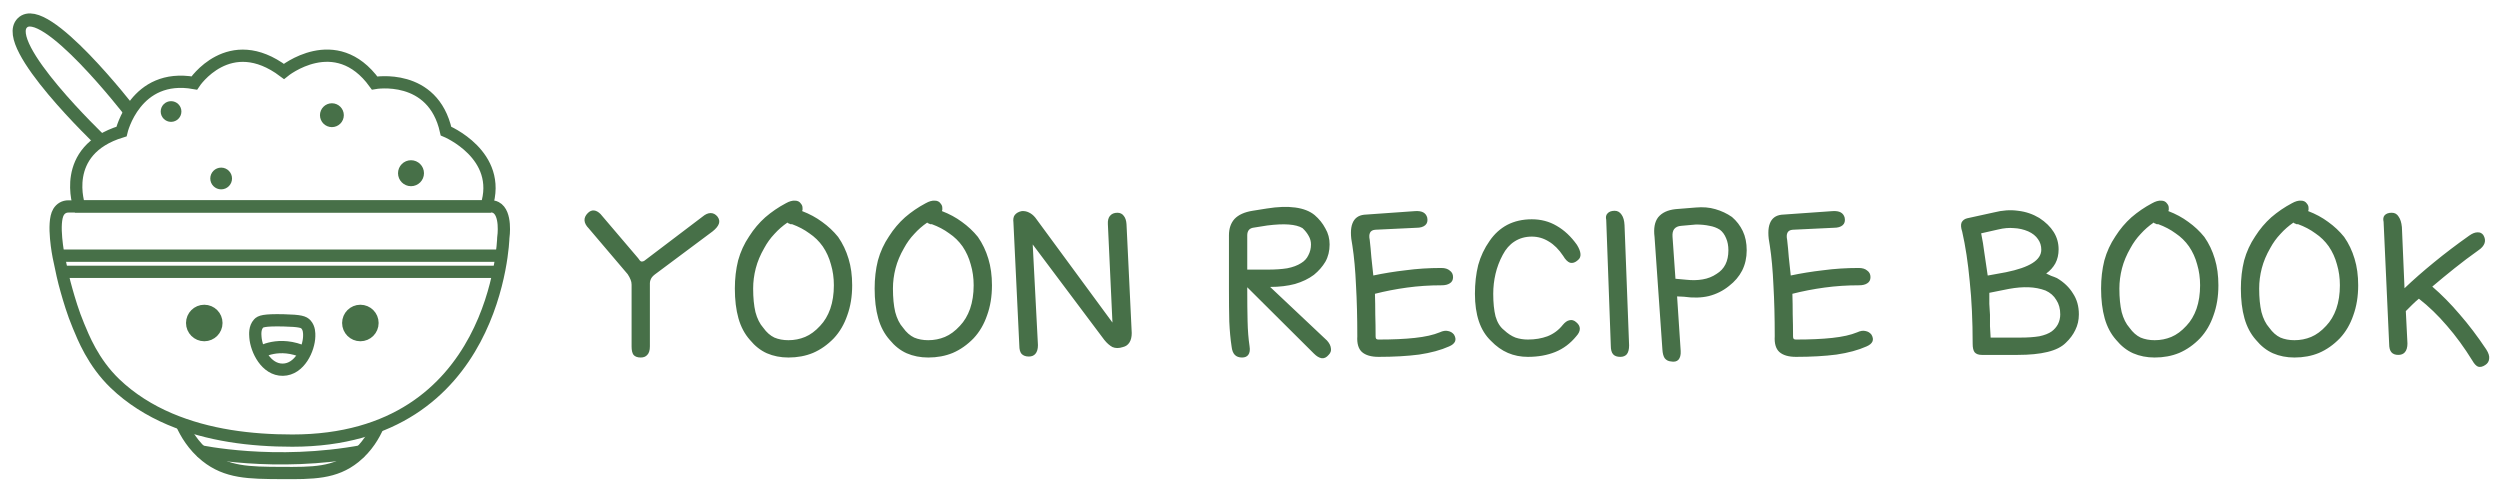 <svg width="153" height="30" viewBox="0 0 153 30" fill="none" xmlns="http://www.w3.org/2000/svg">
<path d="M4.853 12.634C4.853 12.634 3.626 9.213 7.435 8.051C7.435 8.051 8.274 4.436 11.889 5.081C11.889 5.081 14.019 1.854 17.375 4.371C17.375 4.371 20.538 1.789 22.926 5.081C22.926 5.081 26.498 4.441 27.294 8.021C27.294 8.021 30.799 9.471 29.767 12.634H4.853Z" stroke="#477048" stroke-width="0.75" stroke-miterlimit="10"/>
<path d="M4.185 12.634H30.15C30.227 12.646 30.292 12.669 30.349 12.699C31.01 13.043 30.815 14.476 30.801 14.571C30.801 14.571 30.478 26.965 17.892 26.965C15.349 26.965 12.744 26.645 10.388 25.644C9.158 25.121 8.005 24.401 7.038 23.473C5.682 22.171 5.086 20.616 4.804 19.944C4.458 19.122 4.227 18.316 4.079 17.798C3.882 17.112 3.785 16.64 3.59 15.697C3.59 15.697 3.176 13.637 3.584 12.973C3.718 12.755 3.928 12.634 4.185 12.634H4.185Z" stroke="#477048" stroke-width="0.75" stroke-miterlimit="10"/>
<path d="M3.852 16.636H30.529" stroke="#477048" stroke-width="0.75" stroke-miterlimit="10"/>
<path d="M3.659 15.647H30.704" stroke="#477048" stroke-width="0.754" stroke-miterlimit="10"/>
<path d="M11.125 25.95C11.371 26.497 11.817 27.281 12.609 27.916C13.873 28.93 15.239 28.937 17.198 28.948C19.155 28.959 20.484 28.966 21.706 27.984C22.47 27.37 22.893 26.61 23.125 26.086" stroke="#477048" stroke-width="0.75" stroke-miterlimit="10"/>
<path d="M22.055 20.51C22.465 20.51 22.797 20.177 22.797 19.767C22.797 19.357 22.465 19.025 22.055 19.025C21.645 19.025 21.312 19.357 21.312 19.767C21.312 20.177 21.645 20.51 22.055 20.51Z" fill="#477048" stroke="#477048" stroke-width="0.75" stroke-miterlimit="10"/>
<path d="M12.502 20.51C12.912 20.51 13.244 20.177 13.244 19.767C13.244 19.357 12.912 19.025 12.502 19.025C12.092 19.025 11.759 19.357 11.759 19.767C11.759 20.177 12.092 20.51 12.502 20.51Z" fill="#477048" stroke="#477048" stroke-width="0.75" stroke-miterlimit="10"/>
<path d="M15.826 19.799C15.936 19.68 16.113 19.576 17.375 19.606C18.394 19.63 18.591 19.706 18.731 19.864C18.93 20.091 18.928 20.393 18.924 20.574C18.908 21.355 18.34 22.61 17.311 22.626C16.289 22.641 15.691 21.422 15.632 20.639C15.617 20.437 15.588 20.058 15.826 19.799Z" stroke="#477048" stroke-width="0.75" stroke-miterlimit="10"/>
<path d="M20.312 7.405C20.508 7.405 20.667 7.246 20.667 7.05C20.667 6.854 20.508 6.695 20.312 6.695C20.116 6.695 19.957 6.854 19.957 7.05C19.957 7.246 20.116 7.405 20.312 7.405Z" fill="#477048" stroke="#477048" stroke-width="0.75" stroke-miterlimit="10"/>
<path d="M13.535 11.214C13.695 11.214 13.825 11.084 13.825 10.924C13.825 10.763 13.695 10.633 13.535 10.633C13.374 10.633 13.244 10.763 13.244 10.924C13.244 11.084 13.374 11.214 13.535 11.214Z" fill="#477048" stroke="#477048" stroke-width="0.75" stroke-miterlimit="10"/>
<path d="M25.153 11.02C25.385 11.02 25.573 10.832 25.573 10.601C25.573 10.369 25.385 10.181 25.153 10.181C24.922 10.181 24.734 10.369 24.734 10.601C24.734 10.832 24.922 11.02 25.153 11.02Z" fill="#477048" stroke="#477048" stroke-width="0.75" stroke-miterlimit="10"/>
<path d="M10.468 7.083C10.611 7.083 10.727 6.967 10.727 6.824C10.727 6.682 10.611 6.566 10.468 6.566C10.326 6.566 10.21 6.682 10.21 6.824C10.21 6.967 10.326 7.083 10.468 7.083Z" fill="#477048" stroke="#477048" stroke-width="0.75" stroke-miterlimit="10"/>
<path d="M6.17 8.62C6.17 8.62 0.012 2.757 1.367 1.402C2.723 0.046 7.959 6.824 7.959 6.824" stroke="#477048" stroke-width="0.802" stroke-miterlimit="10"/>
<path d="M15.899 21.573C15.899 21.573 17.067 20.828 18.673 21.573" stroke="#477048" stroke-width="0.75" stroke-miterlimit="10"/>
<path d="M12.175 27.6C12.175 27.6 16.808 28.613 22.225 27.6" stroke="#477048" stroke-width="0.75" stroke-miterlimit="10"/>
<path d="M40.073 16.8C39.953 16.893 39.873 16.987 39.833 17.08C39.793 17.16 39.773 17.24 39.773 17.32V21.2C39.773 21.44 39.72 21.613 39.613 21.72C39.52 21.827 39.387 21.88 39.213 21.88C39.013 21.88 38.867 21.827 38.773 21.72C38.693 21.613 38.653 21.44 38.653 21.2V17.42C38.653 17.313 38.633 17.213 38.593 17.12C38.553 17.013 38.493 16.9 38.413 16.78L36.033 13.98C35.873 13.82 35.787 13.66 35.773 13.5C35.76 13.34 35.827 13.187 35.973 13.04C36.093 12.92 36.22 12.867 36.353 12.88C36.487 12.893 36.62 12.967 36.753 13.1L39.053 15.8C39.12 15.907 39.18 15.973 39.233 16C39.3 16.013 39.367 16 39.433 15.96L42.993 13.26C43.167 13.113 43.333 13.04 43.493 13.04C43.653 13.04 43.793 13.113 43.913 13.26C44.02 13.407 44.047 13.553 43.993 13.7C43.94 13.847 43.813 14 43.613 14.16L40.073 16.8ZM48.093 12.44C48.306 12.32 48.493 12.267 48.653 12.28C48.813 12.28 48.933 12.34 49.013 12.46C49.08 12.54 49.113 12.62 49.113 12.7C49.126 12.78 49.12 12.853 49.093 12.92C49.546 13.093 49.953 13.313 50.313 13.58C50.686 13.847 51.013 14.153 51.293 14.5C51.573 14.9 51.786 15.347 51.933 15.84C52.08 16.32 52.153 16.86 52.153 17.46C52.153 18.14 52.053 18.753 51.853 19.3C51.666 19.847 51.393 20.313 51.033 20.7C50.646 21.1 50.22 21.4 49.753 21.6C49.3 21.787 48.8 21.88 48.253 21.88C47.773 21.88 47.333 21.793 46.933 21.62C46.546 21.447 46.2 21.173 45.893 20.8C45.573 20.44 45.34 20 45.193 19.48C45.046 18.96 44.973 18.353 44.973 17.66C44.973 17.047 45.04 16.473 45.173 15.94C45.32 15.407 45.546 14.913 45.853 14.46C46.133 14.02 46.46 13.633 46.833 13.3C47.22 12.967 47.64 12.68 48.093 12.44ZM48.193 13.62C47.9 13.82 47.633 14.053 47.393 14.32C47.153 14.573 46.946 14.86 46.773 15.18C46.533 15.593 46.36 16.007 46.253 16.42C46.146 16.833 46.093 17.247 46.093 17.66C46.093 18.22 46.14 18.7 46.233 19.1C46.34 19.5 46.5 19.82 46.713 20.06C46.913 20.34 47.14 20.54 47.393 20.66C47.646 20.767 47.933 20.82 48.253 20.82C48.613 20.82 48.953 20.753 49.273 20.62C49.593 20.487 49.9 20.26 50.193 19.94C50.46 19.66 50.666 19.313 50.813 18.9C50.96 18.473 51.033 17.993 51.033 17.46C51.033 17.007 50.973 16.58 50.853 16.18C50.746 15.78 50.58 15.413 50.353 15.08C50.126 14.76 49.853 14.493 49.533 14.28C49.226 14.053 48.873 13.867 48.473 13.72C48.433 13.72 48.4 13.72 48.373 13.72C48.346 13.707 48.32 13.693 48.293 13.68C48.266 13.667 48.246 13.66 48.233 13.66C48.22 13.647 48.206 13.633 48.193 13.62ZM56.648 12.44C56.861 12.32 57.048 12.267 57.208 12.28C57.368 12.28 57.488 12.34 57.568 12.46C57.634 12.54 57.668 12.62 57.668 12.7C57.681 12.78 57.674 12.853 57.648 12.92C58.101 13.093 58.508 13.313 58.868 13.58C59.241 13.847 59.568 14.153 59.848 14.5C60.128 14.9 60.341 15.347 60.488 15.84C60.634 16.32 60.708 16.86 60.708 17.46C60.708 18.14 60.608 18.753 60.408 19.3C60.221 19.847 59.948 20.313 59.588 20.7C59.201 21.1 58.774 21.4 58.308 21.6C57.854 21.787 57.354 21.88 56.808 21.88C56.328 21.88 55.888 21.793 55.488 21.62C55.101 21.447 54.754 21.173 54.448 20.8C54.128 20.44 53.894 20 53.748 19.48C53.601 18.96 53.528 18.353 53.528 17.66C53.528 17.047 53.594 16.473 53.728 15.94C53.874 15.407 54.101 14.913 54.408 14.46C54.688 14.02 55.014 13.633 55.388 13.3C55.774 12.967 56.194 12.68 56.648 12.44ZM56.748 13.62C56.454 13.82 56.188 14.053 55.948 14.32C55.708 14.573 55.501 14.86 55.328 15.18C55.088 15.593 54.914 16.007 54.808 16.42C54.701 16.833 54.648 17.247 54.648 17.66C54.648 18.22 54.694 18.7 54.788 19.1C54.894 19.5 55.054 19.82 55.268 20.06C55.468 20.34 55.694 20.54 55.948 20.66C56.201 20.767 56.488 20.82 56.808 20.82C57.168 20.82 57.508 20.753 57.828 20.62C58.148 20.487 58.454 20.26 58.748 19.94C59.014 19.66 59.221 19.313 59.368 18.9C59.514 18.473 59.588 17.993 59.588 17.46C59.588 17.007 59.528 16.58 59.408 16.18C59.301 15.78 59.134 15.413 58.908 15.08C58.681 14.76 58.408 14.493 58.088 14.28C57.781 14.053 57.428 13.867 57.028 13.72C56.988 13.72 56.954 13.72 56.928 13.72C56.901 13.707 56.874 13.693 56.848 13.68C56.821 13.667 56.801 13.66 56.788 13.66C56.774 13.647 56.761 13.633 56.748 13.62ZM67.802 13.72C67.789 13.507 67.829 13.34 67.922 13.22C68.029 13.087 68.182 13.02 68.382 13.02C68.556 13.02 68.689 13.087 68.782 13.22C68.876 13.34 68.929 13.507 68.942 13.72L69.262 20.38C69.262 20.62 69.216 20.813 69.122 20.96C69.029 21.107 68.896 21.2 68.722 21.24C68.482 21.32 68.269 21.32 68.082 21.24C67.909 21.147 67.742 21 67.582 20.8L63.202 14.96L63.522 21.12C63.522 21.36 63.469 21.54 63.362 21.66C63.269 21.767 63.136 21.82 62.962 21.82C62.776 21.82 62.629 21.767 62.522 21.66C62.429 21.553 62.382 21.38 62.382 21.14L62.022 13.62C61.996 13.42 62.022 13.267 62.102 13.16C62.196 13.04 62.336 12.96 62.522 12.92C62.682 12.907 62.829 12.933 62.962 13C63.109 13.067 63.242 13.173 63.362 13.32L68.082 19.74L67.802 13.72ZM76.332 16.5H77.572C78.038 16.5 78.438 16.473 78.772 16.42C79.118 16.353 79.405 16.247 79.632 16.1C79.832 15.98 79.978 15.82 80.072 15.62C80.178 15.42 80.232 15.2 80.232 14.96C80.232 14.773 80.185 14.6 80.092 14.44C79.998 14.267 79.872 14.107 79.712 13.96C79.512 13.84 79.232 13.767 78.872 13.74C78.525 13.713 78.085 13.733 77.552 13.8L76.672 13.94C76.552 13.967 76.465 14.02 76.412 14.1C76.358 14.18 76.332 14.28 76.332 14.4V16.5ZM75.212 14.4C75.212 13.987 75.325 13.653 75.552 13.4C75.792 13.147 76.158 12.98 76.652 12.9L77.532 12.76C78.198 12.653 78.778 12.633 79.272 12.7C79.765 12.767 80.158 12.92 80.452 13.16C80.732 13.4 80.952 13.673 81.112 13.98C81.285 14.273 81.372 14.6 81.372 14.96C81.372 15.36 81.285 15.713 81.112 16.02C80.938 16.313 80.705 16.58 80.412 16.82C80.092 17.06 79.705 17.247 79.252 17.38C78.798 17.5 78.292 17.56 77.732 17.56L81.212 20.84C81.358 21 81.438 21.16 81.452 21.32C81.478 21.467 81.432 21.6 81.312 21.72C81.178 21.88 81.032 21.947 80.872 21.92C80.725 21.893 80.572 21.8 80.412 21.64L76.332 17.58V17.72C76.332 18.44 76.338 19.087 76.352 19.66C76.365 20.233 76.405 20.74 76.472 21.18C76.512 21.42 76.485 21.6 76.392 21.72C76.312 21.827 76.185 21.88 76.012 21.88C75.825 21.88 75.678 21.827 75.572 21.72C75.465 21.613 75.398 21.44 75.372 21.2C75.305 20.76 75.258 20.253 75.232 19.68C75.218 19.093 75.212 18.44 75.212 17.72V14.4ZM86.687 13.94L84.167 14.06C84.007 14.073 83.9 14.133 83.847 14.24C83.793 14.347 83.787 14.493 83.827 14.68C83.867 15.027 83.9 15.38 83.927 15.74C83.967 16.1 84.007 16.473 84.047 16.86C84.674 16.727 85.334 16.62 86.027 16.54C86.72 16.447 87.447 16.4 88.207 16.4C88.433 16.4 88.607 16.453 88.727 16.56C88.86 16.653 88.927 16.787 88.927 16.96C88.927 17.133 88.86 17.26 88.727 17.34C88.607 17.42 88.44 17.46 88.227 17.46C87.493 17.46 86.787 17.507 86.107 17.6C85.427 17.693 84.773 17.82 84.147 17.98C84.16 18.38 84.167 18.8 84.167 19.24C84.18 19.667 84.187 20.113 84.187 20.58C84.187 20.66 84.2 20.713 84.227 20.74C84.254 20.767 84.3 20.78 84.367 20.78C85.234 20.78 85.974 20.747 86.587 20.68C87.213 20.613 87.72 20.5 88.107 20.34C88.307 20.247 88.48 20.22 88.627 20.26C88.773 20.287 88.894 20.36 88.987 20.48C89.08 20.64 89.1 20.78 89.047 20.9C88.993 21.02 88.874 21.12 88.687 21.2C88.18 21.427 87.567 21.593 86.847 21.7C86.127 21.793 85.3 21.84 84.367 21.84C83.913 21.84 83.573 21.74 83.347 21.54C83.133 21.34 83.04 21.02 83.067 20.58C83.067 19.42 83.04 18.38 82.987 17.46C82.947 16.54 82.874 15.733 82.767 15.04C82.647 14.44 82.647 13.987 82.767 13.68C82.887 13.36 83.127 13.18 83.487 13.14L86.607 12.92C86.82 12.907 86.987 12.933 87.107 13C87.227 13.067 87.307 13.173 87.347 13.32C87.387 13.52 87.347 13.673 87.227 13.78C87.107 13.887 86.927 13.94 86.687 13.94ZM93.506 21.84C93.066 21.84 92.659 21.76 92.286 21.6C91.913 21.44 91.566 21.193 91.246 20.86C90.913 20.54 90.666 20.14 90.506 19.66C90.346 19.18 90.266 18.62 90.266 17.98C90.266 17.34 90.333 16.753 90.466 16.22C90.613 15.687 90.846 15.193 91.166 14.74C91.459 14.313 91.819 13.987 92.246 13.76C92.686 13.533 93.186 13.42 93.746 13.42C94.306 13.42 94.813 13.553 95.266 13.82C95.733 14.087 96.146 14.473 96.506 14.98C96.639 15.193 96.713 15.38 96.726 15.54C96.739 15.7 96.686 15.827 96.566 15.92C96.406 16.067 96.246 16.12 96.086 16.08C95.939 16.027 95.799 15.887 95.666 15.66C95.399 15.26 95.106 14.967 94.786 14.78C94.466 14.58 94.119 14.48 93.746 14.48C93.346 14.48 92.993 14.58 92.686 14.78C92.393 14.967 92.153 15.24 91.966 15.6C91.766 15.973 91.619 16.36 91.526 16.76C91.433 17.16 91.386 17.567 91.386 17.98C91.386 18.527 91.433 18.987 91.526 19.36C91.633 19.733 91.806 20.013 92.046 20.2C92.273 20.413 92.506 20.567 92.746 20.66C92.986 20.74 93.239 20.78 93.506 20.78C93.946 20.78 94.346 20.713 94.706 20.58C95.079 20.433 95.393 20.2 95.646 19.88C95.779 19.72 95.913 19.627 96.046 19.6C96.193 19.56 96.333 19.6 96.466 19.72C96.613 19.84 96.686 19.973 96.686 20.12C96.686 20.267 96.613 20.42 96.466 20.58C96.106 21.02 95.679 21.34 95.186 21.54C94.693 21.74 94.133 21.84 93.506 21.84ZM98.301 13.46C98.261 13.287 98.288 13.153 98.381 13.06C98.475 12.953 98.621 12.9 98.821 12.9C98.995 12.9 99.135 12.98 99.241 13.14C99.348 13.287 99.408 13.5 99.421 13.78L99.701 21.14C99.701 21.38 99.655 21.56 99.561 21.68C99.468 21.787 99.335 21.84 99.161 21.84C98.961 21.84 98.815 21.787 98.721 21.68C98.628 21.573 98.581 21.4 98.581 21.16L98.301 13.46ZM102.358 14.48L102.538 17.06L103.198 17.12C103.558 17.16 103.892 17.153 104.198 17.1C104.518 17.047 104.805 16.933 105.058 16.76C105.298 16.613 105.478 16.42 105.598 16.18C105.718 15.94 105.778 15.653 105.778 15.32C105.778 15.04 105.732 14.793 105.638 14.58C105.545 14.353 105.418 14.18 105.258 14.06C105.072 13.94 104.858 13.86 104.618 13.82C104.378 13.767 104.105 13.74 103.798 13.74L102.898 13.82C102.698 13.833 102.552 13.9 102.458 14.02C102.378 14.127 102.345 14.28 102.358 14.48ZM102.638 18.14L102.858 21.48C102.872 21.72 102.825 21.9 102.718 22.02C102.612 22.127 102.458 22.16 102.258 22.12C102.098 22.107 101.972 22.04 101.878 21.92C101.798 21.8 101.752 21.62 101.738 21.38L101.258 14.5C101.192 13.98 101.265 13.58 101.478 13.3C101.705 13.02 102.058 12.853 102.538 12.8L103.778 12.7C104.218 12.66 104.618 12.693 104.978 12.8C105.352 12.907 105.692 13.067 105.998 13.28C106.278 13.52 106.498 13.807 106.658 14.14C106.818 14.473 106.898 14.867 106.898 15.32C106.898 15.773 106.805 16.187 106.618 16.56C106.432 16.92 106.165 17.233 105.818 17.5C105.458 17.793 105.045 18 104.578 18.12C104.125 18.227 103.618 18.24 103.058 18.16L102.638 18.14ZM112.234 13.94L109.714 14.06C109.554 14.073 109.447 14.133 109.394 14.24C109.34 14.347 109.334 14.493 109.374 14.68C109.414 15.027 109.447 15.38 109.474 15.74C109.514 16.1 109.554 16.473 109.594 16.86C110.22 16.727 110.88 16.62 111.574 16.54C112.267 16.447 112.994 16.4 113.754 16.4C113.98 16.4 114.154 16.453 114.274 16.56C114.407 16.653 114.474 16.787 114.474 16.96C114.474 17.133 114.407 17.26 114.274 17.34C114.154 17.42 113.987 17.46 113.774 17.46C113.04 17.46 112.334 17.507 111.654 17.6C110.974 17.693 110.32 17.82 109.694 17.98C109.707 18.38 109.714 18.8 109.714 19.24C109.727 19.667 109.734 20.113 109.734 20.58C109.734 20.66 109.747 20.713 109.774 20.74C109.8 20.767 109.847 20.78 109.914 20.78C110.78 20.78 111.52 20.747 112.134 20.68C112.76 20.613 113.267 20.5 113.654 20.34C113.854 20.247 114.027 20.22 114.174 20.26C114.32 20.287 114.44 20.36 114.534 20.48C114.627 20.64 114.647 20.78 114.594 20.9C114.54 21.02 114.42 21.12 114.234 21.2C113.727 21.427 113.114 21.593 112.394 21.7C111.674 21.793 110.847 21.84 109.914 21.84C109.46 21.84 109.12 21.74 108.894 21.54C108.68 21.34 108.587 21.02 108.614 20.58C108.614 19.42 108.587 18.38 108.534 17.46C108.494 16.54 108.42 15.733 108.314 15.04C108.194 14.44 108.194 13.987 108.314 13.68C108.434 13.36 108.674 13.18 109.034 13.14L112.154 12.92C112.367 12.907 112.534 12.933 112.654 13C112.774 13.067 112.854 13.173 112.894 13.32C112.934 13.52 112.894 13.673 112.774 13.78C112.654 13.887 112.474 13.94 112.234 13.94ZM123.487 21.72H121.287C121.087 21.72 120.941 21.667 120.847 21.56C120.767 21.453 120.727 21.28 120.727 21.04C120.727 19.627 120.667 18.353 120.547 17.22C120.441 16.073 120.287 15.06 120.087 14.18C120.007 13.94 119.994 13.753 120.047 13.62C120.114 13.487 120.227 13.4 120.387 13.36L122.027 13C122.547 12.867 123.041 12.833 123.507 12.9C123.974 12.953 124.407 13.1 124.807 13.34C125.194 13.593 125.487 13.88 125.687 14.2C125.887 14.52 125.987 14.873 125.987 15.26C125.987 15.58 125.921 15.867 125.787 16.12C125.654 16.36 125.467 16.567 125.227 16.74C125.321 16.78 125.421 16.827 125.527 16.88C125.647 16.92 125.767 16.967 125.887 17.02C126.314 17.273 126.641 17.587 126.867 17.96C127.107 18.32 127.227 18.747 127.227 19.24C127.227 19.587 127.154 19.907 127.007 20.2C126.874 20.48 126.681 20.74 126.427 20.98C126.174 21.233 125.801 21.42 125.307 21.54C124.814 21.66 124.207 21.72 123.487 21.72ZM121.827 20.66H123.667C124.107 20.66 124.487 20.633 124.807 20.58C125.127 20.513 125.381 20.413 125.567 20.28C125.727 20.16 125.854 20.013 125.947 19.84C126.041 19.653 126.087 19.453 126.087 19.24C126.087 18.893 126.007 18.6 125.847 18.36C125.701 18.107 125.481 17.913 125.187 17.78C124.867 17.66 124.521 17.593 124.147 17.58C123.787 17.567 123.387 17.6 122.947 17.68L121.747 17.92C121.747 18.147 121.747 18.373 121.747 18.6C121.761 18.813 121.774 19.033 121.787 19.26C121.787 19.487 121.787 19.72 121.787 19.96C121.801 20.187 121.814 20.42 121.827 20.66ZM122.767 16.66C123.487 16.513 124.027 16.327 124.387 16.1C124.747 15.873 124.927 15.6 124.927 15.28C124.927 15.04 124.861 14.827 124.727 14.64C124.594 14.44 124.394 14.28 124.127 14.16C123.847 14.04 123.554 13.973 123.247 13.96C122.954 13.933 122.641 13.96 122.307 14.04L121.247 14.28C121.327 14.667 121.394 15.073 121.447 15.5C121.514 15.927 121.581 16.38 121.647 16.86H121.667L122.767 16.66ZM131.706 12.44C131.92 12.32 132.106 12.267 132.266 12.28C132.426 12.28 132.546 12.34 132.626 12.46C132.693 12.54 132.726 12.62 132.726 12.7C132.74 12.78 132.733 12.853 132.706 12.92C133.16 13.093 133.566 13.313 133.926 13.58C134.3 13.847 134.626 14.153 134.906 14.5C135.186 14.9 135.4 15.347 135.546 15.84C135.693 16.32 135.766 16.86 135.766 17.46C135.766 18.14 135.666 18.753 135.466 19.3C135.28 19.847 135.006 20.313 134.646 20.7C134.26 21.1 133.833 21.4 133.366 21.6C132.913 21.787 132.413 21.88 131.866 21.88C131.386 21.88 130.946 21.793 130.546 21.62C130.16 21.447 129.813 21.173 129.506 20.8C129.186 20.44 128.953 20 128.806 19.48C128.66 18.96 128.586 18.353 128.586 17.66C128.586 17.047 128.653 16.473 128.786 15.94C128.933 15.407 129.16 14.913 129.466 14.46C129.746 14.02 130.073 13.633 130.446 13.3C130.833 12.967 131.253 12.68 131.706 12.44ZM131.806 13.62C131.513 13.82 131.246 14.053 131.006 14.32C130.766 14.573 130.56 14.86 130.386 15.18C130.146 15.593 129.973 16.007 129.866 16.42C129.76 16.833 129.706 17.247 129.706 17.66C129.706 18.22 129.753 18.7 129.846 19.1C129.953 19.5 130.113 19.82 130.326 20.06C130.526 20.34 130.753 20.54 131.006 20.66C131.26 20.767 131.546 20.82 131.866 20.82C132.226 20.82 132.566 20.753 132.886 20.62C133.206 20.487 133.513 20.26 133.806 19.94C134.073 19.66 134.28 19.313 134.426 18.9C134.573 18.473 134.646 17.993 134.646 17.46C134.646 17.007 134.586 16.58 134.466 16.18C134.36 15.78 134.193 15.413 133.966 15.08C133.74 14.76 133.466 14.493 133.146 14.28C132.84 14.053 132.486 13.867 132.086 13.72C132.046 13.72 132.013 13.72 131.986 13.72C131.96 13.707 131.933 13.693 131.906 13.68C131.88 13.667 131.86 13.66 131.846 13.66C131.833 13.647 131.82 13.633 131.806 13.62ZM140.261 12.44C140.474 12.32 140.661 12.267 140.821 12.28C140.981 12.28 141.101 12.34 141.181 12.46C141.248 12.54 141.281 12.62 141.281 12.7C141.294 12.78 141.288 12.853 141.261 12.92C141.714 13.093 142.121 13.313 142.481 13.58C142.854 13.847 143.181 14.153 143.461 14.5C143.741 14.9 143.954 15.347 144.101 15.84C144.248 16.32 144.321 16.86 144.321 17.46C144.321 18.14 144.221 18.753 144.021 19.3C143.834 19.847 143.561 20.313 143.201 20.7C142.814 21.1 142.388 21.4 141.921 21.6C141.468 21.787 140.968 21.88 140.421 21.88C139.941 21.88 139.501 21.793 139.101 21.62C138.714 21.447 138.368 21.173 138.061 20.8C137.741 20.44 137.508 20 137.361 19.48C137.214 18.96 137.141 18.353 137.141 17.66C137.141 17.047 137.208 16.473 137.341 15.94C137.488 15.407 137.714 14.913 138.021 14.46C138.301 14.02 138.628 13.633 139.001 13.3C139.388 12.967 139.808 12.68 140.261 12.44ZM140.361 13.62C140.068 13.82 139.801 14.053 139.561 14.32C139.321 14.573 139.114 14.86 138.941 15.18C138.701 15.593 138.528 16.007 138.421 16.42C138.314 16.833 138.261 17.247 138.261 17.66C138.261 18.22 138.308 18.7 138.401 19.1C138.508 19.5 138.668 19.82 138.881 20.06C139.081 20.34 139.308 20.54 139.561 20.66C139.814 20.767 140.101 20.82 140.421 20.82C140.781 20.82 141.121 20.753 141.441 20.62C141.761 20.487 142.068 20.26 142.361 19.94C142.628 19.66 142.834 19.313 142.981 18.9C143.128 18.473 143.201 17.993 143.201 17.46C143.201 17.007 143.141 16.58 143.021 16.18C142.914 15.78 142.748 15.413 142.521 15.08C142.294 14.76 142.021 14.493 141.701 14.28C141.394 14.053 141.041 13.867 140.641 13.72C140.601 13.72 140.568 13.72 140.541 13.72C140.514 13.707 140.488 13.693 140.461 13.68C140.434 13.667 140.414 13.66 140.401 13.66C140.388 13.647 140.374 13.633 140.361 13.62ZM147.156 17.64C147.702 17.12 148.302 16.593 148.956 16.06C149.622 15.513 150.342 14.967 151.116 14.42C151.302 14.287 151.469 14.22 151.616 14.22C151.762 14.207 151.882 14.26 151.976 14.38C152.082 14.553 152.109 14.72 152.056 14.88C152.002 15.04 151.876 15.187 151.676 15.32C151.169 15.68 150.682 16.047 150.216 16.42C149.749 16.793 149.296 17.167 148.856 17.54C149.416 18.02 149.969 18.58 150.516 19.22C151.076 19.86 151.622 20.58 152.156 21.38C152.302 21.607 152.362 21.8 152.336 21.96C152.322 22.12 152.242 22.247 152.096 22.34C151.936 22.447 151.789 22.48 151.656 22.44C151.536 22.387 151.422 22.267 151.316 22.08C150.822 21.28 150.302 20.567 149.756 19.94C149.209 19.3 148.636 18.747 148.036 18.28C147.889 18.4 147.749 18.527 147.616 18.66C147.482 18.793 147.356 18.92 147.236 19.04L147.336 21.02C147.336 21.26 147.282 21.44 147.176 21.56C147.082 21.667 146.949 21.72 146.776 21.72C146.589 21.72 146.449 21.667 146.356 21.56C146.262 21.453 146.216 21.28 146.216 21.04L145.876 13.58C145.836 13.407 145.856 13.273 145.936 13.18C146.029 13.073 146.176 13.02 146.376 13.02C146.562 13.02 146.702 13.1 146.796 13.26C146.902 13.407 146.969 13.62 146.996 13.9L147.156 17.64Z" fill="#477048"/>
</svg>
